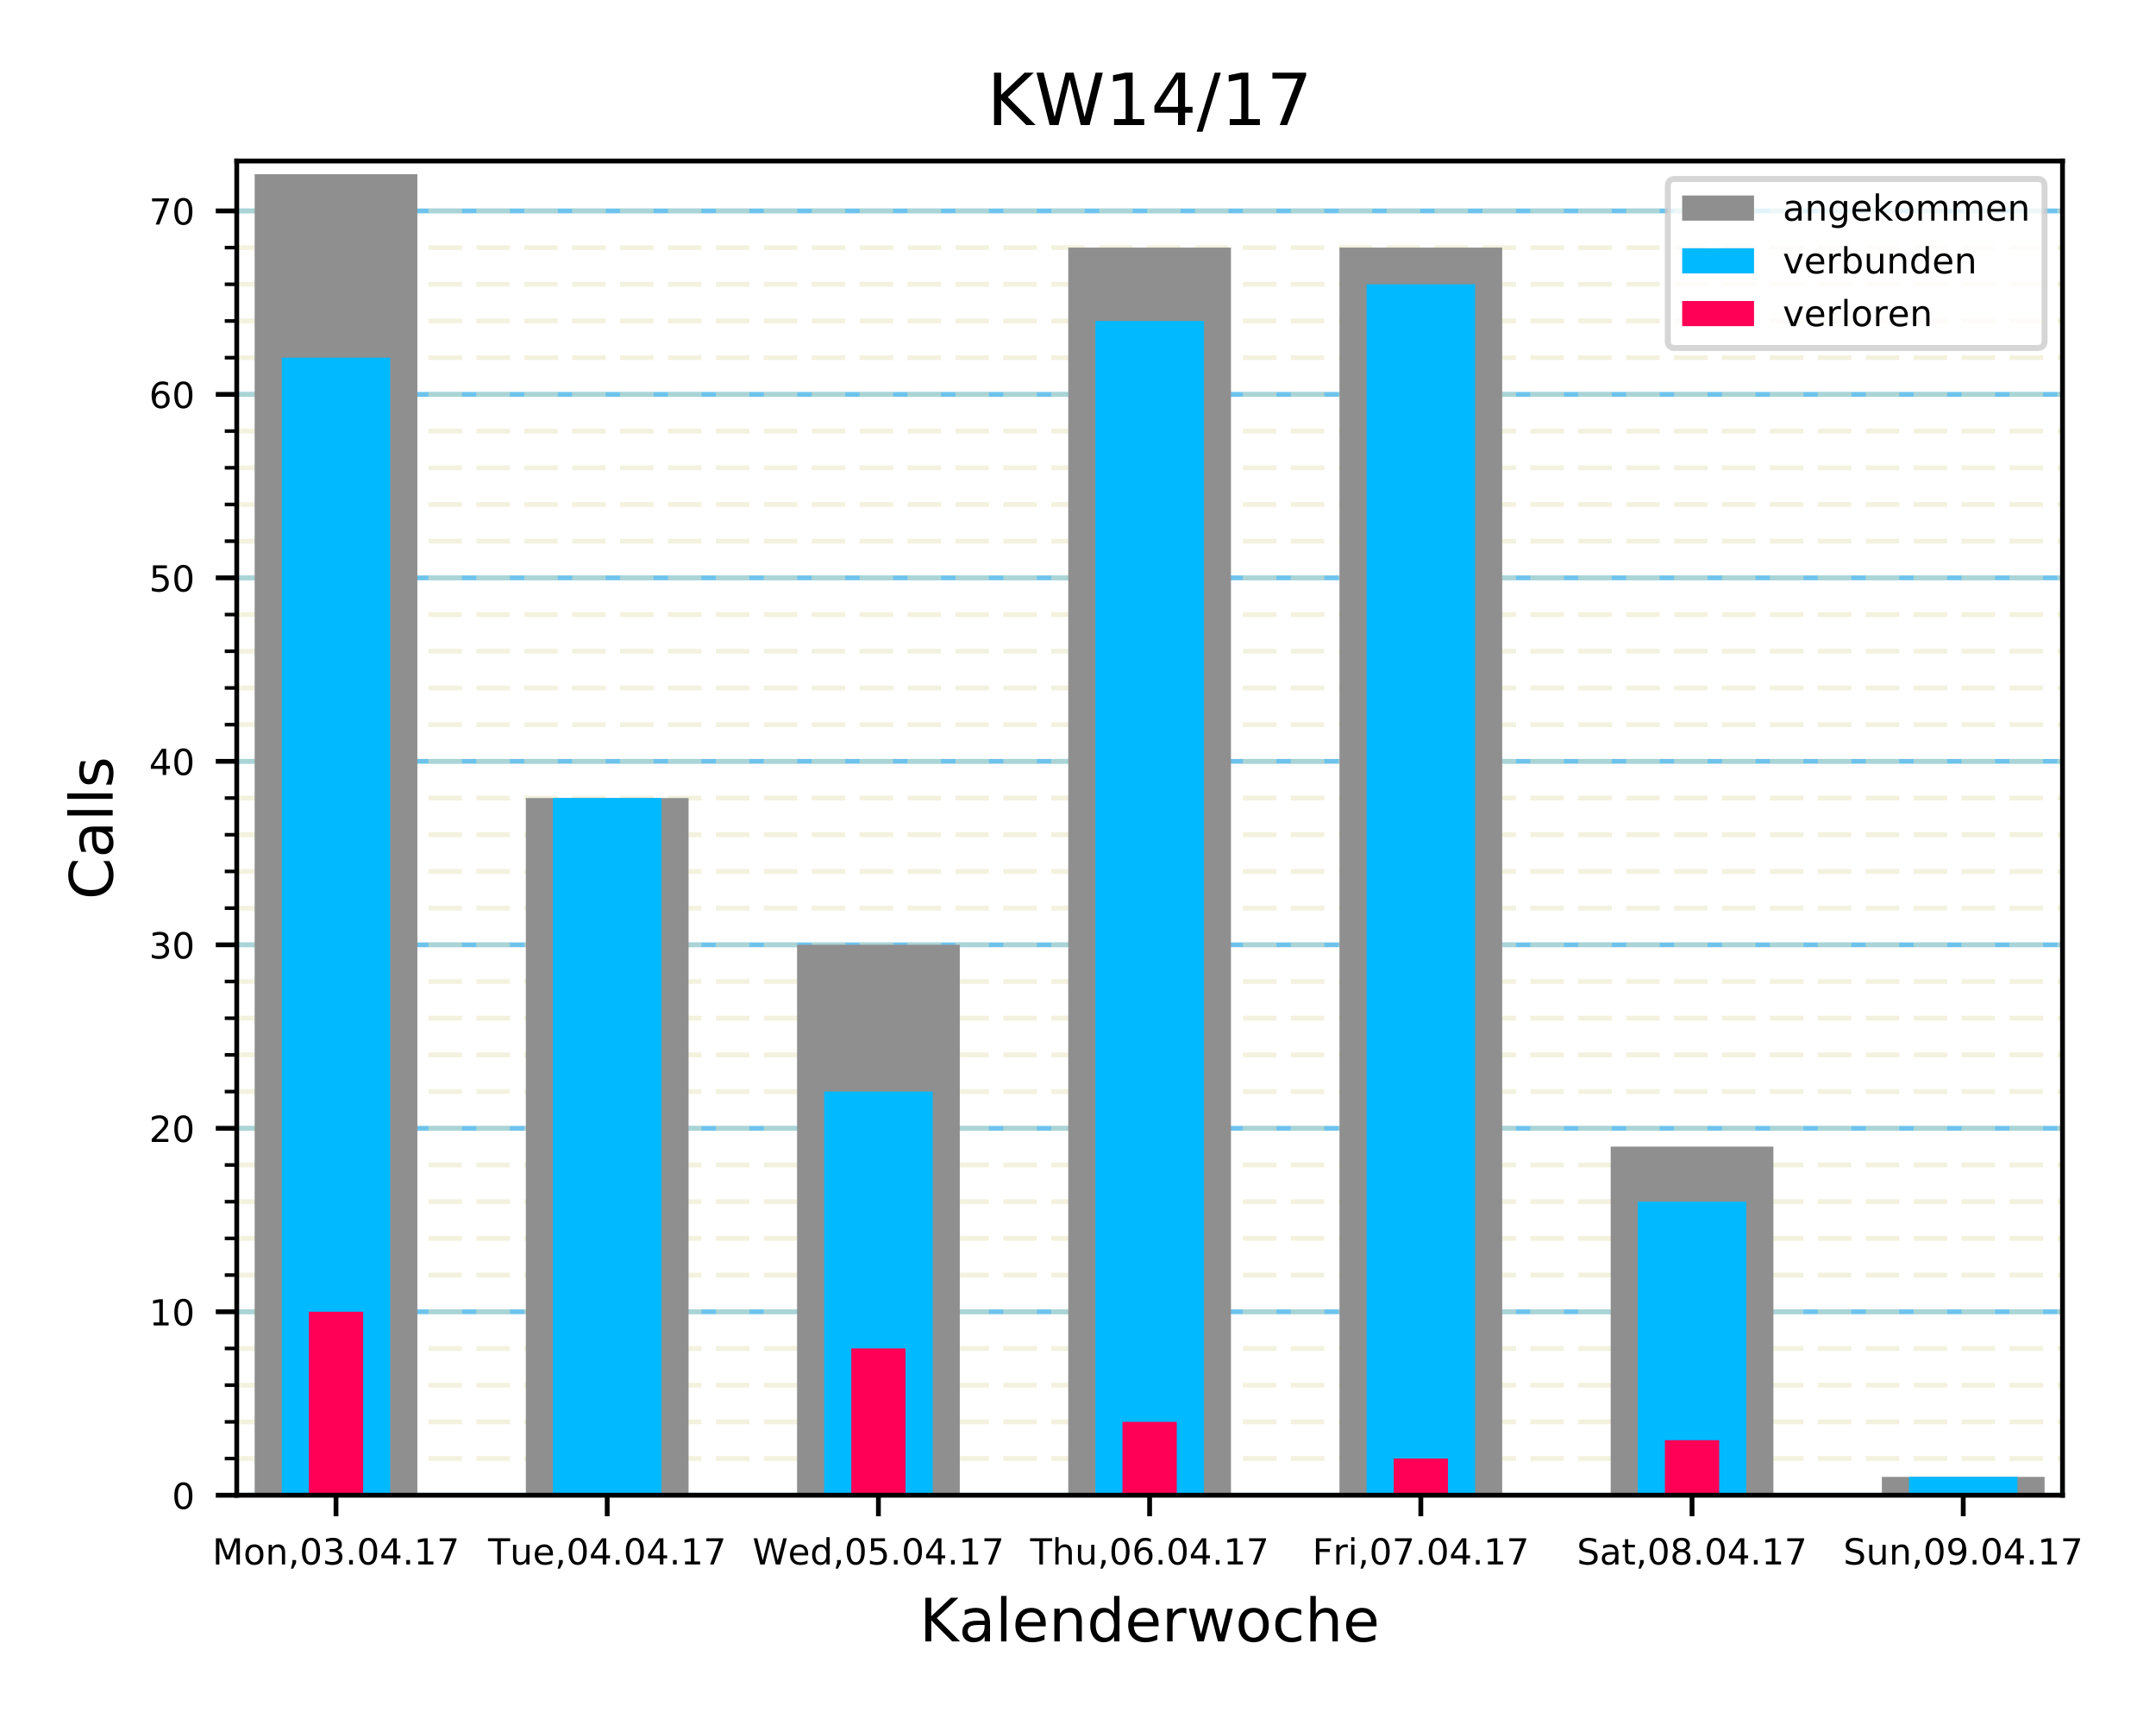 <?xml version="1.0" encoding="utf-8" standalone="no"?>
<!DOCTYPE svg PUBLIC "-//W3C//DTD SVG 1.1//EN"
  "http://www.w3.org/Graphics/SVG/1.1/DTD/svg11.dtd">
<!-- Created with matplotlib (http://matplotlib.org/) -->
<svg height="288pt" version="1.1" viewBox="0 0 360 288" width="360pt" xmlns="http://www.w3.org/2000/svg" xmlns:xlink="http://www.w3.org/1999/xlink">
 <defs>
  <style type="text/css">
*{stroke-linecap:butt;stroke-linejoin:round;}
  </style>
 </defs>
 <g id="figure_1">
  <g id="patch_1">
   <path d="M 0 288 
L 360 288 
L 360 0 
L 0 0 
z
" style="fill:#ffffff;"/>
  </g>
  <g id="axes_1">
   <g id="patch_2">
    <path d="M 39.53 249.64 
L 344.388 249.64 
L 344.388 26.88 
L 39.53 26.88 
z
" style="fill:#ffffff;"/>
   </g>
   <g id="matplotlib.axis_1">
    <g id="xtick_1">
     <g id="line2d_1">
      <defs>
       <path d="M 0 0 
L 0 3.5 
" id="m7f41b235ea" style="stroke:#000000;stroke-width:0.8;"/>
      </defs>
      <g>
       <use style="stroke:#000000;stroke-width:0.8;" x="56.104" xlink:href="#m7f41b235ea" y="249.64"/>
      </g>
     </g>
     <g id="text_1">
      <!-- Mon,03.04.17 -->
      <defs>
       <path d="M 9.812 72.906 
L 24.516 72.906 
L 43.109 23.297 
L 61.812 72.906 
L 76.516 72.906 
L 76.516 0 
L 66.891 0 
L 66.891 64.016 
L 48.094 14.016 
L 38.188 14.016 
L 19.391 64.016 
L 19.391 0 
L 9.812 0 
z
" id="DejaVuSans-4d"/>
       <path d="M 30.609 48.391 
Q 23.391 48.391 19.188 42.75 
Q 14.984 37.109 14.984 27.297 
Q 14.984 17.484 19.156 11.844 
Q 23.344 6.203 30.609 6.203 
Q 37.797 6.203 41.984 11.859 
Q 46.188 17.531 46.188 27.297 
Q 46.188 37.016 41.984 42.703 
Q 37.797 48.391 30.609 48.391 
M 30.609 56 
Q 42.328 56 49.016 48.375 
Q 55.719 40.766 55.719 27.297 
Q 55.719 13.875 49.016 6.219 
Q 42.328 -1.422 30.609 -1.422 
Q 18.844 -1.422 12.172 6.219 
Q 5.516 13.875 5.516 27.297 
Q 5.516 40.766 12.172 48.375 
Q 18.844 56 30.609 56 
" id="DejaVuSans-6f"/>
       <path d="M 54.891 33.016 
L 54.891 0 
L 45.906 0 
L 45.906 32.719 
Q 45.906 40.484 42.875 44.328 
Q 39.844 48.188 33.797 48.188 
Q 26.516 48.188 22.312 43.547 
Q 18.109 38.922 18.109 30.906 
L 18.109 0 
L 9.078 0 
L 9.078 54.688 
L 18.109 54.688 
L 18.109 46.188 
Q 21.344 51.125 25.703 53.562 
Q 30.078 56 35.797 56 
Q 45.219 56 50.047 50.172 
Q 54.891 44.344 54.891 33.016 
" id="DejaVuSans-6e"/>
       <path d="M 11.719 12.406 
L 22.016 12.406 
L 22.016 4 
L 14.016 -11.625 
L 7.719 -11.625 
L 11.719 4 
z
" id="DejaVuSans-2c"/>
       <path d="M 31.781 66.406 
Q 24.172 66.406 20.328 58.906 
Q 16.5 51.422 16.5 36.375 
Q 16.5 21.391 20.328 13.891 
Q 24.172 6.391 31.781 6.391 
Q 39.453 6.391 43.281 13.891 
Q 47.125 21.391 47.125 36.375 
Q 47.125 51.422 43.281 58.906 
Q 39.453 66.406 31.781 66.406 
M 31.781 74.219 
Q 44.047 74.219 50.516 64.516 
Q 56.984 54.828 56.984 36.375 
Q 56.984 17.969 50.516 8.266 
Q 44.047 -1.422 31.781 -1.422 
Q 19.531 -1.422 13.062 8.266 
Q 6.594 17.969 6.594 36.375 
Q 6.594 54.828 13.062 64.516 
Q 19.531 74.219 31.781 74.219 
" id="DejaVuSans-30"/>
       <path d="M 40.578 39.312 
Q 47.656 37.797 51.625 33 
Q 55.609 28.219 55.609 21.188 
Q 55.609 10.406 48.188 4.484 
Q 40.766 -1.422 27.094 -1.422 
Q 22.516 -1.422 17.656 -0.516 
Q 12.797 0.391 7.625 2.203 
L 7.625 11.719 
Q 11.719 9.328 16.594 8.109 
Q 21.484 6.891 26.812 6.891 
Q 36.078 6.891 40.938 10.547 
Q 45.797 14.203 45.797 21.188 
Q 45.797 27.641 41.281 31.266 
Q 36.766 34.906 28.719 34.906 
L 20.219 34.906 
L 20.219 43.016 
L 29.109 43.016 
Q 36.375 43.016 40.234 45.922 
Q 44.094 48.828 44.094 54.297 
Q 44.094 59.906 40.109 62.906 
Q 36.141 65.922 28.719 65.922 
Q 24.656 65.922 20.016 65.031 
Q 15.375 64.156 9.812 62.312 
L 9.812 71.094 
Q 15.438 72.656 20.344 73.438 
Q 25.25 74.219 29.594 74.219 
Q 40.828 74.219 47.359 69.109 
Q 53.906 64.016 53.906 55.328 
Q 53.906 49.266 50.438 45.094 
Q 46.969 40.922 40.578 39.312 
" id="DejaVuSans-33"/>
       <path d="M 10.688 12.406 
L 21 12.406 
L 21 0 
L 10.688 0 
z
" id="DejaVuSans-2e"/>
       <path d="M 37.797 64.312 
L 12.891 25.391 
L 37.797 25.391 
z
M 35.203 72.906 
L 47.609 72.906 
L 47.609 25.391 
L 58.016 25.391 
L 58.016 17.188 
L 47.609 17.188 
L 47.609 0 
L 37.797 0 
L 37.797 17.188 
L 4.891 17.188 
L 4.891 26.703 
z
" id="DejaVuSans-34"/>
       <path d="M 12.406 8.297 
L 28.516 8.297 
L 28.516 63.922 
L 10.984 60.406 
L 10.984 69.391 
L 28.422 72.906 
L 38.281 72.906 
L 38.281 8.297 
L 54.391 8.297 
L 54.391 0 
L 12.406 0 
z
" id="DejaVuSans-31"/>
       <path d="M 8.203 72.906 
L 55.078 72.906 
L 55.078 68.703 
L 28.609 0 
L 18.312 0 
L 43.219 64.594 
L 8.203 64.594 
z
" id="DejaVuSans-37"/>
      </defs>
      <g transform="translate(35.466 261.199)scale(0.06 -0.06)">
       <use xlink:href="#DejaVuSans-4d"/>
       <use x="86.279" xlink:href="#DejaVuSans-6f"/>
       <use x="147.461" xlink:href="#DejaVuSans-6e"/>
       <use x="210.84" xlink:href="#DejaVuSans-2c"/>
       <use x="242.627" xlink:href="#DejaVuSans-30"/>
       <use x="306.25" xlink:href="#DejaVuSans-33"/>
       <use x="369.873" xlink:href="#DejaVuSans-2e"/>
       <use x="401.66" xlink:href="#DejaVuSans-30"/>
       <use x="465.283" xlink:href="#DejaVuSans-34"/>
       <use x="528.906" xlink:href="#DejaVuSans-2e"/>
       <use x="560.693" xlink:href="#DejaVuSans-31"/>
       <use x="624.316" xlink:href="#DejaVuSans-37"/>
      </g>
     </g>
    </g>
    <g id="xtick_2">
     <g id="line2d_2">
      <g>
       <use style="stroke:#000000;stroke-width:0.8;" x="101.389" xlink:href="#m7f41b235ea" y="249.64"/>
      </g>
     </g>
     <g id="text_2">
      <!-- Tue,04.04.17 -->
      <defs>
       <path d="M -0.297 72.906 
L 61.375 72.906 
L 61.375 64.594 
L 35.5 64.594 
L 35.5 0 
L 25.594 0 
L 25.594 64.594 
L -0.297 64.594 
z
" id="DejaVuSans-54"/>
       <path d="M 8.5 21.578 
L 8.5 54.688 
L 17.484 54.688 
L 17.484 21.922 
Q 17.484 14.156 20.5 10.266 
Q 23.531 6.391 29.594 6.391 
Q 36.859 6.391 41.078 11.031 
Q 45.312 15.672 45.312 23.688 
L 45.312 54.688 
L 54.297 54.688 
L 54.297 0 
L 45.312 0 
L 45.312 8.406 
Q 42.047 3.422 37.719 1 
Q 33.406 -1.422 27.688 -1.422 
Q 18.266 -1.422 13.375 4.438 
Q 8.5 10.297 8.5 21.578 
M 31.109 56 
z
" id="DejaVuSans-75"/>
       <path d="M 56.203 29.594 
L 56.203 25.203 
L 14.891 25.203 
Q 15.484 15.922 20.484 11.062 
Q 25.484 6.203 34.422 6.203 
Q 39.594 6.203 44.453 7.469 
Q 49.312 8.734 54.109 11.281 
L 54.109 2.781 
Q 49.266 0.734 44.188 -0.344 
Q 39.109 -1.422 33.891 -1.422 
Q 20.797 -1.422 13.156 6.188 
Q 5.516 13.812 5.516 26.812 
Q 5.516 40.234 12.766 48.109 
Q 20.016 56 32.328 56 
Q 43.359 56 49.781 48.891 
Q 56.203 41.797 56.203 29.594 
M 47.219 32.234 
Q 47.125 39.594 43.094 43.984 
Q 39.062 48.391 32.422 48.391 
Q 24.906 48.391 20.391 44.141 
Q 15.875 39.891 15.188 32.172 
z
" id="DejaVuSans-65"/>
      </defs>
      <g transform="translate(81.504 261.199)scale(0.06 -0.06)">
       <use xlink:href="#DejaVuSans-54"/>
       <use x="60.85" xlink:href="#DejaVuSans-75"/>
       <use x="124.229" xlink:href="#DejaVuSans-65"/>
       <use x="185.752" xlink:href="#DejaVuSans-2c"/>
       <use x="217.539" xlink:href="#DejaVuSans-30"/>
       <use x="281.162" xlink:href="#DejaVuSans-34"/>
       <use x="344.785" xlink:href="#DejaVuSans-2e"/>
       <use x="376.572" xlink:href="#DejaVuSans-30"/>
       <use x="440.195" xlink:href="#DejaVuSans-34"/>
       <use x="503.818" xlink:href="#DejaVuSans-2e"/>
       <use x="535.605" xlink:href="#DejaVuSans-31"/>
       <use x="599.229" xlink:href="#DejaVuSans-37"/>
      </g>
     </g>
    </g>
    <g id="xtick_3">
     <g id="line2d_3">
      <g>
       <use style="stroke:#000000;stroke-width:0.8;" x="146.674" xlink:href="#m7f41b235ea" y="249.64"/>
      </g>
     </g>
     <g id="text_3">
      <!-- Wed,05.04.17 -->
      <defs>
       <path d="M 3.328 72.906 
L 13.281 72.906 
L 28.609 11.281 
L 43.891 72.906 
L 54.984 72.906 
L 70.312 11.281 
L 85.594 72.906 
L 95.609 72.906 
L 77.297 0 
L 64.891 0 
L 49.516 63.281 
L 33.984 0 
L 21.578 0 
z
" id="DejaVuSans-57"/>
       <path d="M 45.406 46.391 
L 45.406 75.984 
L 54.391 75.984 
L 54.391 0 
L 45.406 0 
L 45.406 8.203 
Q 42.578 3.328 38.25 0.953 
Q 33.938 -1.422 27.875 -1.422 
Q 17.969 -1.422 11.734 6.484 
Q 5.516 14.406 5.516 27.297 
Q 5.516 40.188 11.734 48.094 
Q 17.969 56 27.875 56 
Q 33.938 56 38.25 53.625 
Q 42.578 51.266 45.406 46.391 
M 14.797 27.297 
Q 14.797 17.391 18.875 11.75 
Q 22.953 6.109 30.078 6.109 
Q 37.203 6.109 41.297 11.75 
Q 45.406 17.391 45.406 27.297 
Q 45.406 37.203 41.297 42.844 
Q 37.203 48.484 30.078 48.484 
Q 22.953 48.484 18.875 42.844 
Q 14.797 37.203 14.797 27.297 
" id="DejaVuSans-64"/>
       <path d="M 10.797 72.906 
L 49.516 72.906 
L 49.516 64.594 
L 19.828 64.594 
L 19.828 46.734 
Q 21.969 47.469 24.109 47.828 
Q 26.266 48.188 28.422 48.188 
Q 40.625 48.188 47.75 41.5 
Q 54.891 34.812 54.891 23.391 
Q 54.891 11.625 47.562 5.094 
Q 40.234 -1.422 26.906 -1.422 
Q 22.312 -1.422 17.547 -0.641 
Q 12.797 0.141 7.719 1.703 
L 7.719 11.625 
Q 12.109 9.234 16.797 8.062 
Q 21.484 6.891 26.703 6.891 
Q 35.156 6.891 40.078 11.328 
Q 45.016 15.766 45.016 23.391 
Q 45.016 31 40.078 35.438 
Q 35.156 39.891 26.703 39.891 
Q 22.75 39.891 18.812 39.016 
Q 14.891 38.141 10.797 36.281 
z
" id="DejaVuSans-35"/>
      </defs>
      <g transform="translate(125.647 261.199)scale(0.06 -0.06)">
       <use xlink:href="#DejaVuSans-57"/>
       <use x="98.799" xlink:href="#DejaVuSans-65"/>
       <use x="160.322" xlink:href="#DejaVuSans-64"/>
       <use x="223.799" xlink:href="#DejaVuSans-2c"/>
       <use x="255.586" xlink:href="#DejaVuSans-30"/>
       <use x="319.209" xlink:href="#DejaVuSans-35"/>
       <use x="382.832" xlink:href="#DejaVuSans-2e"/>
       <use x="414.619" xlink:href="#DejaVuSans-30"/>
       <use x="478.242" xlink:href="#DejaVuSans-34"/>
       <use x="541.865" xlink:href="#DejaVuSans-2e"/>
       <use x="573.652" xlink:href="#DejaVuSans-31"/>
       <use x="637.275" xlink:href="#DejaVuSans-37"/>
      </g>
     </g>
    </g>
    <g id="xtick_4">
     <g id="line2d_4">
      <g>
       <use style="stroke:#000000;stroke-width:0.8;" x="191.959" xlink:href="#m7f41b235ea" y="249.64"/>
      </g>
     </g>
     <g id="text_4">
      <!-- Thu,06.04.17 -->
      <defs>
       <path d="M 54.891 33.016 
L 54.891 0 
L 45.906 0 
L 45.906 32.719 
Q 45.906 40.484 42.875 44.328 
Q 39.844 48.188 33.797 48.188 
Q 26.516 48.188 22.312 43.547 
Q 18.109 38.922 18.109 30.906 
L 18.109 0 
L 9.078 0 
L 9.078 75.984 
L 18.109 75.984 
L 18.109 46.188 
Q 21.344 51.125 25.703 53.562 
Q 30.078 56 35.797 56 
Q 45.219 56 50.047 50.172 
Q 54.891 44.344 54.891 33.016 
" id="DejaVuSans-68"/>
       <path d="M 33.016 40.375 
Q 26.375 40.375 22.484 35.828 
Q 18.609 31.297 18.609 23.391 
Q 18.609 15.531 22.484 10.953 
Q 26.375 6.391 33.016 6.391 
Q 39.656 6.391 43.531 10.953 
Q 47.406 15.531 47.406 23.391 
Q 47.406 31.297 43.531 35.828 
Q 39.656 40.375 33.016 40.375 
M 52.594 71.297 
L 52.594 62.312 
Q 48.875 64.062 45.094 64.984 
Q 41.312 65.922 37.594 65.922 
Q 27.828 65.922 22.672 59.328 
Q 17.531 52.734 16.797 39.406 
Q 19.672 43.656 24.016 45.922 
Q 28.375 48.188 33.594 48.188 
Q 44.578 48.188 50.953 41.516 
Q 57.328 34.859 57.328 23.391 
Q 57.328 12.156 50.688 5.359 
Q 44.047 -1.422 33.016 -1.422 
Q 20.359 -1.422 13.672 8.266 
Q 6.984 17.969 6.984 36.375 
Q 6.984 53.656 15.188 63.938 
Q 23.391 74.219 37.203 74.219 
Q 40.922 74.219 44.703 73.484 
Q 48.484 72.75 52.594 71.297 
" id="DejaVuSans-36"/>
      </defs>
      <g transform="translate(172.012 261.199)scale(0.06 -0.06)">
       <use xlink:href="#DejaVuSans-54"/>
       <use x="61.084" xlink:href="#DejaVuSans-68"/>
       <use x="124.463" xlink:href="#DejaVuSans-75"/>
       <use x="187.842" xlink:href="#DejaVuSans-2c"/>
       <use x="219.629" xlink:href="#DejaVuSans-30"/>
       <use x="283.252" xlink:href="#DejaVuSans-36"/>
       <use x="346.875" xlink:href="#DejaVuSans-2e"/>
       <use x="378.662" xlink:href="#DejaVuSans-30"/>
       <use x="442.285" xlink:href="#DejaVuSans-34"/>
       <use x="505.908" xlink:href="#DejaVuSans-2e"/>
       <use x="537.695" xlink:href="#DejaVuSans-31"/>
       <use x="601.318" xlink:href="#DejaVuSans-37"/>
      </g>
     </g>
    </g>
    <g id="xtick_5">
     <g id="line2d_5">
      <g>
       <use style="stroke:#000000;stroke-width:0.8;" x="237.244" xlink:href="#m7f41b235ea" y="249.64"/>
      </g>
     </g>
     <g id="text_5">
      <!-- Fri,07.04.17 -->
      <defs>
       <path d="M 9.812 72.906 
L 51.703 72.906 
L 51.703 64.594 
L 19.672 64.594 
L 19.672 43.109 
L 48.578 43.109 
L 48.578 34.812 
L 19.672 34.812 
L 19.672 0 
L 9.812 0 
z
" id="DejaVuSans-46"/>
       <path d="M 41.109 46.297 
Q 39.594 47.172 37.812 47.578 
Q 36.031 48 33.891 48 
Q 26.266 48 22.188 43.047 
Q 18.109 38.094 18.109 28.812 
L 18.109 0 
L 9.078 0 
L 9.078 54.688 
L 18.109 54.688 
L 18.109 46.188 
Q 20.953 51.172 25.484 53.578 
Q 30.031 56 36.531 56 
Q 37.453 56 38.578 55.875 
Q 39.703 55.766 41.062 55.516 
z
" id="DejaVuSans-72"/>
       <path d="M 9.422 54.688 
L 18.406 54.688 
L 18.406 0 
L 9.422 0 
z
M 9.422 75.984 
L 18.406 75.984 
L 18.406 64.594 
L 9.422 64.594 
z
" id="DejaVuSans-69"/>
      </defs>
      <g transform="translate(219.142 261.199)scale(0.06 -0.06)">
       <use xlink:href="#DejaVuSans-46"/>
       <use x="57.41" xlink:href="#DejaVuSans-72"/>
       <use x="98.523" xlink:href="#DejaVuSans-69"/>
       <use x="126.307" xlink:href="#DejaVuSans-2c"/>
       <use x="158.094" xlink:href="#DejaVuSans-30"/>
       <use x="221.717" xlink:href="#DejaVuSans-37"/>
       <use x="285.34" xlink:href="#DejaVuSans-2e"/>
       <use x="317.127" xlink:href="#DejaVuSans-30"/>
       <use x="380.75" xlink:href="#DejaVuSans-34"/>
       <use x="444.373" xlink:href="#DejaVuSans-2e"/>
       <use x="476.16" xlink:href="#DejaVuSans-31"/>
       <use x="539.783" xlink:href="#DejaVuSans-37"/>
      </g>
     </g>
    </g>
    <g id="xtick_6">
     <g id="line2d_6">
      <g>
       <use style="stroke:#000000;stroke-width:0.8;" x="282.529" xlink:href="#m7f41b235ea" y="249.64"/>
      </g>
     </g>
     <g id="text_6">
      <!-- Sat,08.04.17 -->
      <defs>
       <path d="M 53.516 70.516 
L 53.516 60.891 
Q 47.906 63.578 42.922 64.891 
Q 37.938 66.219 33.297 66.219 
Q 25.25 66.219 20.875 63.094 
Q 16.5 59.969 16.5 54.203 
Q 16.5 49.359 19.406 46.891 
Q 22.312 44.438 30.422 42.922 
L 36.375 41.703 
Q 47.406 39.594 52.656 34.297 
Q 57.906 29 57.906 20.125 
Q 57.906 9.516 50.797 4.047 
Q 43.703 -1.422 29.984 -1.422 
Q 24.812 -1.422 18.969 -0.25 
Q 13.141 0.922 6.891 3.219 
L 6.891 13.375 
Q 12.891 10.016 18.656 8.297 
Q 24.422 6.594 29.984 6.594 
Q 38.422 6.594 43.016 9.906 
Q 47.609 13.234 47.609 19.391 
Q 47.609 24.75 44.312 27.781 
Q 41.016 30.812 33.5 32.328 
L 27.484 33.5 
Q 16.453 35.688 11.516 40.375 
Q 6.594 45.062 6.594 53.422 
Q 6.594 63.094 13.406 68.656 
Q 20.219 74.219 32.172 74.219 
Q 37.312 74.219 42.625 73.281 
Q 47.953 72.359 53.516 70.516 
" id="DejaVuSans-53"/>
       <path d="M 34.281 27.484 
Q 23.391 27.484 19.188 25 
Q 14.984 22.516 14.984 16.5 
Q 14.984 11.719 18.141 8.906 
Q 21.297 6.109 26.703 6.109 
Q 34.188 6.109 38.703 11.406 
Q 43.219 16.703 43.219 25.484 
L 43.219 27.484 
z
M 52.203 31.203 
L 52.203 0 
L 43.219 0 
L 43.219 8.297 
Q 40.141 3.328 35.547 0.953 
Q 30.953 -1.422 24.312 -1.422 
Q 15.922 -1.422 10.953 3.297 
Q 6 8.016 6 15.922 
Q 6 25.141 12.172 29.828 
Q 18.359 34.516 30.609 34.516 
L 43.219 34.516 
L 43.219 35.406 
Q 43.219 41.609 39.141 45 
Q 35.062 48.391 27.688 48.391 
Q 23 48.391 18.547 47.266 
Q 14.109 46.141 10.016 43.891 
L 10.016 52.203 
Q 14.938 54.109 19.578 55.047 
Q 24.219 56 28.609 56 
Q 40.484 56 46.344 49.844 
Q 52.203 43.703 52.203 31.203 
" id="DejaVuSans-61"/>
       <path d="M 18.312 70.219 
L 18.312 54.688 
L 36.812 54.688 
L 36.812 47.703 
L 18.312 47.703 
L 18.312 18.016 
Q 18.312 11.328 20.141 9.422 
Q 21.969 7.516 27.594 7.516 
L 36.812 7.516 
L 36.812 0 
L 27.594 0 
Q 17.188 0 13.234 3.875 
Q 9.281 7.766 9.281 18.016 
L 9.281 47.703 
L 2.688 47.703 
L 2.688 54.688 
L 9.281 54.688 
L 9.281 70.219 
z
" id="DejaVuSans-74"/>
       <path d="M 31.781 34.625 
Q 24.75 34.625 20.719 30.859 
Q 16.703 27.094 16.703 20.516 
Q 16.703 13.922 20.719 10.156 
Q 24.75 6.391 31.781 6.391 
Q 38.812 6.391 42.859 10.172 
Q 46.922 13.969 46.922 20.516 
Q 46.922 27.094 42.891 30.859 
Q 38.875 34.625 31.781 34.625 
M 21.922 38.812 
Q 15.578 40.375 12.031 44.719 
Q 8.5 49.078 8.5 55.328 
Q 8.5 64.062 14.719 69.141 
Q 20.953 74.219 31.781 74.219 
Q 42.672 74.219 48.875 69.141 
Q 55.078 64.062 55.078 55.328 
Q 55.078 49.078 51.531 44.719 
Q 48 40.375 41.703 38.812 
Q 48.828 37.156 52.797 32.312 
Q 56.781 27.484 56.781 20.516 
Q 56.781 9.906 50.312 4.234 
Q 43.844 -1.422 31.781 -1.422 
Q 19.734 -1.422 13.25 4.234 
Q 6.781 9.906 6.781 20.516 
Q 6.781 27.484 10.781 32.312 
Q 14.797 37.156 21.922 38.812 
M 18.312 54.391 
Q 18.312 48.734 21.844 45.562 
Q 25.391 42.391 31.781 42.391 
Q 38.141 42.391 41.719 45.562 
Q 45.312 48.734 45.312 54.391 
Q 45.312 60.062 41.719 63.234 
Q 38.141 66.406 31.781 66.406 
Q 25.391 66.406 21.844 63.234 
Q 18.312 60.062 18.312 54.391 
" id="DejaVuSans-38"/>
      </defs>
      <g transform="translate(263.297 261.199)scale(0.06 -0.06)">
       <use xlink:href="#DejaVuSans-53"/>
       <use x="63.477" xlink:href="#DejaVuSans-61"/>
       <use x="124.756" xlink:href="#DejaVuSans-74"/>
       <use x="163.965" xlink:href="#DejaVuSans-2c"/>
       <use x="195.752" xlink:href="#DejaVuSans-30"/>
       <use x="259.375" xlink:href="#DejaVuSans-38"/>
       <use x="322.998" xlink:href="#DejaVuSans-2e"/>
       <use x="354.785" xlink:href="#DejaVuSans-30"/>
       <use x="418.408" xlink:href="#DejaVuSans-34"/>
       <use x="482.031" xlink:href="#DejaVuSans-2e"/>
       <use x="513.818" xlink:href="#DejaVuSans-31"/>
       <use x="577.441" xlink:href="#DejaVuSans-37"/>
      </g>
     </g>
    </g>
    <g id="xtick_7">
     <g id="line2d_7">
      <g>
       <use style="stroke:#000000;stroke-width:0.8;" x="327.814" xlink:href="#m7f41b235ea" y="249.64"/>
      </g>
     </g>
     <g id="text_7">
      <!-- Sun,09.04.17 -->
      <defs>
       <path d="M 10.984 1.516 
L 10.984 10.5 
Q 14.703 8.734 18.5 7.812 
Q 22.312 6.891 25.984 6.891 
Q 35.75 6.891 40.891 13.453 
Q 46.047 20.016 46.781 33.406 
Q 43.953 29.203 39.594 26.953 
Q 35.25 24.703 29.984 24.703 
Q 19.047 24.703 12.672 31.312 
Q 6.297 37.938 6.297 49.422 
Q 6.297 60.641 12.938 67.422 
Q 19.578 74.219 30.609 74.219 
Q 43.266 74.219 49.922 64.516 
Q 56.594 54.828 56.594 36.375 
Q 56.594 19.141 48.406 8.859 
Q 40.234 -1.422 26.422 -1.422 
Q 22.703 -1.422 18.891 -0.688 
Q 15.094 0.047 10.984 1.516 
M 30.609 32.422 
Q 37.25 32.422 41.125 36.953 
Q 45.016 41.5 45.016 49.422 
Q 45.016 57.281 41.125 61.844 
Q 37.25 66.406 30.609 66.406 
Q 23.969 66.406 20.094 61.844 
Q 16.219 57.281 16.219 49.422 
Q 16.219 41.5 20.094 36.953 
Q 23.969 32.422 30.609 32.422 
" id="DejaVuSans-39"/>
      </defs>
      <g transform="translate(307.794 261.199)scale(0.06 -0.06)">
       <use xlink:href="#DejaVuSans-53"/>
       <use x="63.477" xlink:href="#DejaVuSans-75"/>
       <use x="126.855" xlink:href="#DejaVuSans-6e"/>
       <use x="190.234" xlink:href="#DejaVuSans-2c"/>
       <use x="222.021" xlink:href="#DejaVuSans-30"/>
       <use x="285.645" xlink:href="#DejaVuSans-39"/>
       <use x="349.268" xlink:href="#DejaVuSans-2e"/>
       <use x="381.055" xlink:href="#DejaVuSans-30"/>
       <use x="444.678" xlink:href="#DejaVuSans-34"/>
       <use x="508.301" xlink:href="#DejaVuSans-2e"/>
       <use x="540.088" xlink:href="#DejaVuSans-31"/>
       <use x="603.711" xlink:href="#DejaVuSans-37"/>
      </g>
     </g>
    </g>
    <g id="text_8">
     <!-- Kalenderwoche -->
     <defs>
      <path d="M 9.812 72.906 
L 19.672 72.906 
L 19.672 42.094 
L 52.391 72.906 
L 65.094 72.906 
L 28.906 38.922 
L 67.672 0 
L 54.688 0 
L 19.672 35.109 
L 19.672 0 
L 9.812 0 
z
" id="DejaVuSans-4b"/>
      <path d="M 9.422 75.984 
L 18.406 75.984 
L 18.406 0 
L 9.422 0 
z
" id="DejaVuSans-6c"/>
      <path d="M 4.203 54.688 
L 13.188 54.688 
L 24.422 12.016 
L 35.594 54.688 
L 46.188 54.688 
L 57.422 12.016 
L 68.609 54.688 
L 77.594 54.688 
L 63.281 0 
L 52.688 0 
L 40.922 44.828 
L 29.109 0 
L 18.5 0 
z
" id="DejaVuSans-77"/>
      <path d="M 48.781 52.594 
L 48.781 44.188 
Q 44.969 46.297 41.141 47.344 
Q 37.312 48.391 33.406 48.391 
Q 24.656 48.391 19.812 42.844 
Q 14.984 37.312 14.984 27.297 
Q 14.984 17.281 19.812 11.734 
Q 24.656 6.203 33.406 6.203 
Q 37.312 6.203 41.141 7.25 
Q 44.969 8.297 48.781 10.406 
L 48.781 2.094 
Q 45.016 0.344 40.984 -0.531 
Q 36.969 -1.422 32.422 -1.422 
Q 20.062 -1.422 12.781 6.344 
Q 5.516 14.109 5.516 27.297 
Q 5.516 40.672 12.859 48.328 
Q 20.219 56 33.016 56 
Q 37.156 56 41.109 55.141 
Q 45.062 54.297 48.781 52.594 
" id="DejaVuSans-63"/>
     </defs>
     <g transform="translate(153.533 274.045)scale(0.1 -0.1)">
      <use xlink:href="#DejaVuSans-4b"/>
      <use x="65.561" xlink:href="#DejaVuSans-61"/>
      <use x="126.84" xlink:href="#DejaVuSans-6c"/>
      <use x="154.623" xlink:href="#DejaVuSans-65"/>
      <use x="216.146" xlink:href="#DejaVuSans-6e"/>
      <use x="279.525" xlink:href="#DejaVuSans-64"/>
      <use x="343.002" xlink:href="#DejaVuSans-65"/>
      <use x="404.525" xlink:href="#DejaVuSans-72"/>
      <use x="445.639" xlink:href="#DejaVuSans-77"/>
      <use x="527.426" xlink:href="#DejaVuSans-6f"/>
      <use x="588.607" xlink:href="#DejaVuSans-63"/>
      <use x="643.588" xlink:href="#DejaVuSans-68"/>
      <use x="706.967" xlink:href="#DejaVuSans-65"/>
     </g>
    </g>
   </g>
   <g id="matplotlib.axis_2">
    <g id="ytick_1">
     <g id="line2d_8">
      <path clip-path="url(#pe9fd949cb1)" d="M 39.53 249.64 
L 344.388 249.64 
" style="fill:none;stroke:#6dc3ec;stroke-linecap:square;stroke-width:0.8;"/>
     </g>
     <g id="line2d_9">
      <defs>
       <path d="M 0 0 
L -3.5 0 
" id="me38ce33d3a" style="stroke:#000000;stroke-width:0.8;"/>
      </defs>
      <g>
       <use style="stroke:#000000;stroke-width:0.8;" x="39.53" xlink:href="#me38ce33d3a" y="249.64"/>
      </g>
     </g>
     <g id="text_9">
      <!-- 0 -->
      <g transform="translate(28.712 251.92)scale(0.06 -0.06)">
       <use xlink:href="#DejaVuSans-30"/>
      </g>
     </g>
    </g>
    <g id="ytick_2">
     <g id="line2d_10">
      <path clip-path="url(#pe9fd949cb1)" d="M 39.53 219.007 
L 344.388 219.007 
" style="fill:none;stroke:#6dc3ec;stroke-linecap:square;stroke-width:0.8;"/>
     </g>
     <g id="line2d_11">
      <g>
       <use style="stroke:#000000;stroke-width:0.8;" x="39.53" xlink:href="#me38ce33d3a" y="219.007"/>
      </g>
     </g>
     <g id="text_10">
      <!-- 10 -->
      <g transform="translate(24.895 221.287)scale(0.06 -0.06)">
       <use xlink:href="#DejaVuSans-31"/>
       <use x="63.623" xlink:href="#DejaVuSans-30"/>
      </g>
     </g>
    </g>
    <g id="ytick_3">
     <g id="line2d_12">
      <path clip-path="url(#pe9fd949cb1)" d="M 39.53 188.375 
L 344.388 188.375 
" style="fill:none;stroke:#6dc3ec;stroke-linecap:square;stroke-width:0.8;"/>
     </g>
     <g id="line2d_13">
      <g>
       <use style="stroke:#000000;stroke-width:0.8;" x="39.53" xlink:href="#me38ce33d3a" y="188.375"/>
      </g>
     </g>
     <g id="text_11">
      <!-- 20 -->
      <defs>
       <path d="M 19.188 8.297 
L 53.609 8.297 
L 53.609 0 
L 7.328 0 
L 7.328 8.297 
Q 12.938 14.109 22.625 23.891 
Q 32.328 33.688 34.812 36.531 
Q 39.547 41.844 41.422 45.531 
Q 43.312 49.219 43.312 52.781 
Q 43.312 58.594 39.234 62.25 
Q 35.156 65.922 28.609 65.922 
Q 23.969 65.922 18.812 64.312 
Q 13.672 62.703 7.812 59.422 
L 7.812 69.391 
Q 13.766 71.781 18.938 73 
Q 24.125 74.219 28.422 74.219 
Q 39.75 74.219 46.484 68.547 
Q 53.219 62.891 53.219 53.422 
Q 53.219 48.922 51.531 44.891 
Q 49.859 40.875 45.406 35.406 
Q 44.188 33.984 37.641 27.219 
Q 31.109 20.453 19.188 8.297 
" id="DejaVuSans-32"/>
      </defs>
      <g transform="translate(24.895 190.654)scale(0.06 -0.06)">
       <use xlink:href="#DejaVuSans-32"/>
       <use x="63.623" xlink:href="#DejaVuSans-30"/>
      </g>
     </g>
    </g>
    <g id="ytick_4">
     <g id="line2d_14">
      <path clip-path="url(#pe9fd949cb1)" d="M 39.53 157.742 
L 344.388 157.742 
" style="fill:none;stroke:#6dc3ec;stroke-linecap:square;stroke-width:0.8;"/>
     </g>
     <g id="line2d_15">
      <g>
       <use style="stroke:#000000;stroke-width:0.8;" x="39.53" xlink:href="#me38ce33d3a" y="157.742"/>
      </g>
     </g>
     <g id="text_12">
      <!-- 30 -->
      <g transform="translate(24.895 160.022)scale(0.06 -0.06)">
       <use xlink:href="#DejaVuSans-33"/>
       <use x="63.623" xlink:href="#DejaVuSans-30"/>
      </g>
     </g>
    </g>
    <g id="ytick_5">
     <g id="line2d_16">
      <path clip-path="url(#pe9fd949cb1)" d="M 39.53 127.11 
L 344.388 127.11 
" style="fill:none;stroke:#6dc3ec;stroke-linecap:square;stroke-width:0.8;"/>
     </g>
     <g id="line2d_17">
      <g>
       <use style="stroke:#000000;stroke-width:0.8;" x="39.53" xlink:href="#me38ce33d3a" y="127.11"/>
      </g>
     </g>
     <g id="text_13">
      <!-- 40 -->
      <g transform="translate(24.895 129.389)scale(0.06 -0.06)">
       <use xlink:href="#DejaVuSans-34"/>
       <use x="63.623" xlink:href="#DejaVuSans-30"/>
      </g>
     </g>
    </g>
    <g id="ytick_6">
     <g id="line2d_18">
      <path clip-path="url(#pe9fd949cb1)" d="M 39.53 96.477 
L 344.388 96.477 
" style="fill:none;stroke:#6dc3ec;stroke-linecap:square;stroke-width:0.8;"/>
     </g>
     <g id="line2d_19">
      <g>
       <use style="stroke:#000000;stroke-width:0.8;" x="39.53" xlink:href="#me38ce33d3a" y="96.477"/>
      </g>
     </g>
     <g id="text_14">
      <!-- 50 -->
      <g transform="translate(24.895 98.757)scale(0.06 -0.06)">
       <use xlink:href="#DejaVuSans-35"/>
       <use x="63.623" xlink:href="#DejaVuSans-30"/>
      </g>
     </g>
    </g>
    <g id="ytick_7">
     <g id="line2d_20">
      <path clip-path="url(#pe9fd949cb1)" d="M 39.53 65.845 
L 344.388 65.845 
" style="fill:none;stroke:#6dc3ec;stroke-linecap:square;stroke-width:0.8;"/>
     </g>
     <g id="line2d_21">
      <g>
       <use style="stroke:#000000;stroke-width:0.8;" x="39.53" xlink:href="#me38ce33d3a" y="65.845"/>
      </g>
     </g>
     <g id="text_15">
      <!-- 60 -->
      <g transform="translate(24.895 68.124)scale(0.06 -0.06)">
       <use xlink:href="#DejaVuSans-36"/>
       <use x="63.623" xlink:href="#DejaVuSans-30"/>
      </g>
     </g>
    </g>
    <g id="ytick_8">
     <g id="line2d_22">
      <path clip-path="url(#pe9fd949cb1)" d="M 39.53 35.212 
L 344.388 35.212 
" style="fill:none;stroke:#6dc3ec;stroke-linecap:square;stroke-width:0.8;"/>
     </g>
     <g id="line2d_23">
      <g>
       <use style="stroke:#000000;stroke-width:0.8;" x="39.53" xlink:href="#me38ce33d3a" y="35.212"/>
      </g>
     </g>
     <g id="text_16">
      <!-- 70 -->
      <g transform="translate(24.895 37.492)scale(0.06 -0.06)">
       <use xlink:href="#DejaVuSans-37"/>
       <use x="63.623" xlink:href="#DejaVuSans-30"/>
      </g>
     </g>
    </g>
    <g id="ytick_9">
     <g id="line2d_24">
      <path clip-path="url(#pe9fd949cb1)" d="M 39.53 249.64 
L 344.388 249.64 
" style="fill:none;opacity:0.5;stroke:#e8e6bf;stroke-dasharray:5.6,2.4;stroke-dashoffset:0;stroke-width:0.8;"/>
     </g>
     <g id="line2d_25">
      <defs>
       <path d="M 0 0 
L -2 0 
" id="m5268329394" style="stroke:#000000;stroke-width:0.6;"/>
      </defs>
      <g>
       <use style="stroke:#000000;stroke-width:0.6;" x="39.53" xlink:href="#m5268329394" y="249.64"/>
      </g>
     </g>
    </g>
    <g id="ytick_10">
     <g id="line2d_26">
      <path clip-path="url(#pe9fd949cb1)" d="M 39.53 243.513 
L 344.388 243.513 
" style="fill:none;opacity:0.5;stroke:#e8e6bf;stroke-dasharray:5.6,2.4;stroke-dashoffset:0;stroke-width:0.8;"/>
     </g>
     <g id="line2d_27">
      <g>
       <use style="stroke:#000000;stroke-width:0.6;" x="39.53" xlink:href="#m5268329394" y="243.513"/>
      </g>
     </g>
    </g>
    <g id="ytick_11">
     <g id="line2d_28">
      <path clip-path="url(#pe9fd949cb1)" d="M 39.53 237.387 
L 344.388 237.387 
" style="fill:none;opacity:0.5;stroke:#e8e6bf;stroke-dasharray:5.6,2.4;stroke-dashoffset:0;stroke-width:0.8;"/>
     </g>
     <g id="line2d_29">
      <g>
       <use style="stroke:#000000;stroke-width:0.6;" x="39.53" xlink:href="#m5268329394" y="237.387"/>
      </g>
     </g>
    </g>
    <g id="ytick_12">
     <g id="line2d_30">
      <path clip-path="url(#pe9fd949cb1)" d="M 39.53 231.26 
L 344.388 231.26 
" style="fill:none;opacity:0.5;stroke:#e8e6bf;stroke-dasharray:5.6,2.4;stroke-dashoffset:0;stroke-width:0.8;"/>
     </g>
     <g id="line2d_31">
      <g>
       <use style="stroke:#000000;stroke-width:0.6;" x="39.53" xlink:href="#m5268329394" y="231.26"/>
      </g>
     </g>
    </g>
    <g id="ytick_13">
     <g id="line2d_32">
      <path clip-path="url(#pe9fd949cb1)" d="M 39.53 225.134 
L 344.388 225.134 
" style="fill:none;opacity:0.5;stroke:#e8e6bf;stroke-dasharray:5.6,2.4;stroke-dashoffset:0;stroke-width:0.8;"/>
     </g>
     <g id="line2d_33">
      <g>
       <use style="stroke:#000000;stroke-width:0.6;" x="39.53" xlink:href="#m5268329394" y="225.134"/>
      </g>
     </g>
    </g>
    <g id="ytick_14">
     <g id="line2d_34">
      <path clip-path="url(#pe9fd949cb1)" d="M 39.53 219.007 
L 344.388 219.007 
" style="fill:none;opacity:0.5;stroke:#e8e6bf;stroke-dasharray:5.6,2.4;stroke-dashoffset:0;stroke-width:0.8;"/>
     </g>
     <g id="line2d_35">
      <g>
       <use style="stroke:#000000;stroke-width:0.6;" x="39.53" xlink:href="#m5268329394" y="219.007"/>
      </g>
     </g>
    </g>
    <g id="ytick_15">
     <g id="line2d_36">
      <path clip-path="url(#pe9fd949cb1)" d="M 39.53 212.881 
L 344.388 212.881 
" style="fill:none;opacity:0.5;stroke:#e8e6bf;stroke-dasharray:5.6,2.4;stroke-dashoffset:0;stroke-width:0.8;"/>
     </g>
     <g id="line2d_37">
      <g>
       <use style="stroke:#000000;stroke-width:0.6;" x="39.53" xlink:href="#m5268329394" y="212.881"/>
      </g>
     </g>
    </g>
    <g id="ytick_16">
     <g id="line2d_38">
      <path clip-path="url(#pe9fd949cb1)" d="M 39.53 206.754 
L 344.388 206.754 
" style="fill:none;opacity:0.5;stroke:#e8e6bf;stroke-dasharray:5.6,2.4;stroke-dashoffset:0;stroke-width:0.8;"/>
     </g>
     <g id="line2d_39">
      <g>
       <use style="stroke:#000000;stroke-width:0.6;" x="39.53" xlink:href="#m5268329394" y="206.754"/>
      </g>
     </g>
    </g>
    <g id="ytick_17">
     <g id="line2d_40">
      <path clip-path="url(#pe9fd949cb1)" d="M 39.53 200.628 
L 344.388 200.628 
" style="fill:none;opacity:0.5;stroke:#e8e6bf;stroke-dasharray:5.6,2.4;stroke-dashoffset:0;stroke-width:0.8;"/>
     </g>
     <g id="line2d_41">
      <g>
       <use style="stroke:#000000;stroke-width:0.6;" x="39.53" xlink:href="#m5268329394" y="200.628"/>
      </g>
     </g>
    </g>
    <g id="ytick_18">
     <g id="line2d_42">
      <path clip-path="url(#pe9fd949cb1)" d="M 39.53 194.501 
L 344.388 194.501 
" style="fill:none;opacity:0.5;stroke:#e8e6bf;stroke-dasharray:5.6,2.4;stroke-dashoffset:0;stroke-width:0.8;"/>
     </g>
     <g id="line2d_43">
      <g>
       <use style="stroke:#000000;stroke-width:0.6;" x="39.53" xlink:href="#m5268329394" y="194.501"/>
      </g>
     </g>
    </g>
    <g id="ytick_19">
     <g id="line2d_44">
      <path clip-path="url(#pe9fd949cb1)" d="M 39.53 188.375 
L 344.388 188.375 
" style="fill:none;opacity:0.5;stroke:#e8e6bf;stroke-dasharray:5.6,2.4;stroke-dashoffset:0;stroke-width:0.8;"/>
     </g>
     <g id="line2d_45">
      <g>
       <use style="stroke:#000000;stroke-width:0.6;" x="39.53" xlink:href="#m5268329394" y="188.375"/>
      </g>
     </g>
    </g>
    <g id="ytick_20">
     <g id="line2d_46">
      <path clip-path="url(#pe9fd949cb1)" d="M 39.53 182.248 
L 344.388 182.248 
" style="fill:none;opacity:0.5;stroke:#e8e6bf;stroke-dasharray:5.6,2.4;stroke-dashoffset:0;stroke-width:0.8;"/>
     </g>
     <g id="line2d_47">
      <g>
       <use style="stroke:#000000;stroke-width:0.6;" x="39.53" xlink:href="#m5268329394" y="182.248"/>
      </g>
     </g>
    </g>
    <g id="ytick_21">
     <g id="line2d_48">
      <path clip-path="url(#pe9fd949cb1)" d="M 39.53 176.122 
L 344.388 176.122 
" style="fill:none;opacity:0.5;stroke:#e8e6bf;stroke-dasharray:5.6,2.4;stroke-dashoffset:0;stroke-width:0.8;"/>
     </g>
     <g id="line2d_49">
      <g>
       <use style="stroke:#000000;stroke-width:0.6;" x="39.53" xlink:href="#m5268329394" y="176.122"/>
      </g>
     </g>
    </g>
    <g id="ytick_22">
     <g id="line2d_50">
      <path clip-path="url(#pe9fd949cb1)" d="M 39.53 169.995 
L 344.388 169.995 
" style="fill:none;opacity:0.5;stroke:#e8e6bf;stroke-dasharray:5.6,2.4;stroke-dashoffset:0;stroke-width:0.8;"/>
     </g>
     <g id="line2d_51">
      <g>
       <use style="stroke:#000000;stroke-width:0.6;" x="39.53" xlink:href="#m5268329394" y="169.995"/>
      </g>
     </g>
    </g>
    <g id="ytick_23">
     <g id="line2d_52">
      <path clip-path="url(#pe9fd949cb1)" d="M 39.53 163.869 
L 344.388 163.869 
" style="fill:none;opacity:0.5;stroke:#e8e6bf;stroke-dasharray:5.6,2.4;stroke-dashoffset:0;stroke-width:0.8;"/>
     </g>
     <g id="line2d_53">
      <g>
       <use style="stroke:#000000;stroke-width:0.6;" x="39.53" xlink:href="#m5268329394" y="163.869"/>
      </g>
     </g>
    </g>
    <g id="ytick_24">
     <g id="line2d_54">
      <path clip-path="url(#pe9fd949cb1)" d="M 39.53 157.742 
L 344.388 157.742 
" style="fill:none;opacity:0.5;stroke:#e8e6bf;stroke-dasharray:5.6,2.4;stroke-dashoffset:0;stroke-width:0.8;"/>
     </g>
     <g id="line2d_55">
      <g>
       <use style="stroke:#000000;stroke-width:0.6;" x="39.53" xlink:href="#m5268329394" y="157.742"/>
      </g>
     </g>
    </g>
    <g id="ytick_25">
     <g id="line2d_56">
      <path clip-path="url(#pe9fd949cb1)" d="M 39.53 151.616 
L 344.388 151.616 
" style="fill:none;opacity:0.5;stroke:#e8e6bf;stroke-dasharray:5.6,2.4;stroke-dashoffset:0;stroke-width:0.8;"/>
     </g>
     <g id="line2d_57">
      <g>
       <use style="stroke:#000000;stroke-width:0.6;" x="39.53" xlink:href="#m5268329394" y="151.616"/>
      </g>
     </g>
    </g>
    <g id="ytick_26">
     <g id="line2d_58">
      <path clip-path="url(#pe9fd949cb1)" d="M 39.53 145.489 
L 344.388 145.489 
" style="fill:none;opacity:0.5;stroke:#e8e6bf;stroke-dasharray:5.6,2.4;stroke-dashoffset:0;stroke-width:0.8;"/>
     </g>
     <g id="line2d_59">
      <g>
       <use style="stroke:#000000;stroke-width:0.6;" x="39.53" xlink:href="#m5268329394" y="145.489"/>
      </g>
     </g>
    </g>
    <g id="ytick_27">
     <g id="line2d_60">
      <path clip-path="url(#pe9fd949cb1)" d="M 39.53 139.363 
L 344.388 139.363 
" style="fill:none;opacity:0.5;stroke:#e8e6bf;stroke-dasharray:5.6,2.4;stroke-dashoffset:0;stroke-width:0.8;"/>
     </g>
     <g id="line2d_61">
      <g>
       <use style="stroke:#000000;stroke-width:0.6;" x="39.53" xlink:href="#m5268329394" y="139.363"/>
      </g>
     </g>
    </g>
    <g id="ytick_28">
     <g id="line2d_62">
      <path clip-path="url(#pe9fd949cb1)" d="M 39.53 133.236 
L 344.388 133.236 
" style="fill:none;opacity:0.5;stroke:#e8e6bf;stroke-dasharray:5.6,2.4;stroke-dashoffset:0;stroke-width:0.8;"/>
     </g>
     <g id="line2d_63">
      <g>
       <use style="stroke:#000000;stroke-width:0.6;" x="39.53" xlink:href="#m5268329394" y="133.236"/>
      </g>
     </g>
    </g>
    <g id="ytick_29">
     <g id="line2d_64">
      <path clip-path="url(#pe9fd949cb1)" d="M 39.53 127.11 
L 344.388 127.11 
" style="fill:none;opacity:0.5;stroke:#e8e6bf;stroke-dasharray:5.6,2.4;stroke-dashoffset:0;stroke-width:0.8;"/>
     </g>
     <g id="line2d_65">
      <g>
       <use style="stroke:#000000;stroke-width:0.6;" x="39.53" xlink:href="#m5268329394" y="127.11"/>
      </g>
     </g>
    </g>
    <g id="ytick_30">
     <g id="line2d_66">
      <path clip-path="url(#pe9fd949cb1)" d="M 39.53 120.983 
L 344.388 120.983 
" style="fill:none;opacity:0.5;stroke:#e8e6bf;stroke-dasharray:5.6,2.4;stroke-dashoffset:0;stroke-width:0.8;"/>
     </g>
     <g id="line2d_67">
      <g>
       <use style="stroke:#000000;stroke-width:0.6;" x="39.53" xlink:href="#m5268329394" y="120.983"/>
      </g>
     </g>
    </g>
    <g id="ytick_31">
     <g id="line2d_68">
      <path clip-path="url(#pe9fd949cb1)" d="M 39.53 114.857 
L 344.388 114.857 
" style="fill:none;opacity:0.5;stroke:#e8e6bf;stroke-dasharray:5.6,2.4;stroke-dashoffset:0;stroke-width:0.8;"/>
     </g>
     <g id="line2d_69">
      <g>
       <use style="stroke:#000000;stroke-width:0.6;" x="39.53" xlink:href="#m5268329394" y="114.857"/>
      </g>
     </g>
    </g>
    <g id="ytick_32">
     <g id="line2d_70">
      <path clip-path="url(#pe9fd949cb1)" d="M 39.53 108.73 
L 344.388 108.73 
" style="fill:none;opacity:0.5;stroke:#e8e6bf;stroke-dasharray:5.6,2.4;stroke-dashoffset:0;stroke-width:0.8;"/>
     </g>
     <g id="line2d_71">
      <g>
       <use style="stroke:#000000;stroke-width:0.6;" x="39.53" xlink:href="#m5268329394" y="108.73"/>
      </g>
     </g>
    </g>
    <g id="ytick_33">
     <g id="line2d_72">
      <path clip-path="url(#pe9fd949cb1)" d="M 39.53 102.604 
L 344.388 102.604 
" style="fill:none;opacity:0.5;stroke:#e8e6bf;stroke-dasharray:5.6,2.4;stroke-dashoffset:0;stroke-width:0.8;"/>
     </g>
     <g id="line2d_73">
      <g>
       <use style="stroke:#000000;stroke-width:0.6;" x="39.53" xlink:href="#m5268329394" y="102.604"/>
      </g>
     </g>
    </g>
    <g id="ytick_34">
     <g id="line2d_74">
      <path clip-path="url(#pe9fd949cb1)" d="M 39.53 96.477 
L 344.388 96.477 
" style="fill:none;opacity:0.5;stroke:#e8e6bf;stroke-dasharray:5.6,2.4;stroke-dashoffset:0;stroke-width:0.8;"/>
     </g>
     <g id="line2d_75">
      <g>
       <use style="stroke:#000000;stroke-width:0.6;" x="39.53" xlink:href="#m5268329394" y="96.477"/>
      </g>
     </g>
    </g>
    <g id="ytick_35">
     <g id="line2d_76">
      <path clip-path="url(#pe9fd949cb1)" d="M 39.53 90.351 
L 344.388 90.351 
" style="fill:none;opacity:0.5;stroke:#e8e6bf;stroke-dasharray:5.6,2.4;stroke-dashoffset:0;stroke-width:0.8;"/>
     </g>
     <g id="line2d_77">
      <g>
       <use style="stroke:#000000;stroke-width:0.6;" x="39.53" xlink:href="#m5268329394" y="90.351"/>
      </g>
     </g>
    </g>
    <g id="ytick_36">
     <g id="line2d_78">
      <path clip-path="url(#pe9fd949cb1)" d="M 39.53 84.224 
L 344.388 84.224 
" style="fill:none;opacity:0.5;stroke:#e8e6bf;stroke-dasharray:5.6,2.4;stroke-dashoffset:0;stroke-width:0.8;"/>
     </g>
     <g id="line2d_79">
      <g>
       <use style="stroke:#000000;stroke-width:0.6;" x="39.53" xlink:href="#m5268329394" y="84.224"/>
      </g>
     </g>
    </g>
    <g id="ytick_37">
     <g id="line2d_80">
      <path clip-path="url(#pe9fd949cb1)" d="M 39.53 78.098 
L 344.388 78.098 
" style="fill:none;opacity:0.5;stroke:#e8e6bf;stroke-dasharray:5.6,2.4;stroke-dashoffset:0;stroke-width:0.8;"/>
     </g>
     <g id="line2d_81">
      <g>
       <use style="stroke:#000000;stroke-width:0.6;" x="39.53" xlink:href="#m5268329394" y="78.098"/>
      </g>
     </g>
    </g>
    <g id="ytick_38">
     <g id="line2d_82">
      <path clip-path="url(#pe9fd949cb1)" d="M 39.53 71.971 
L 344.388 71.971 
" style="fill:none;opacity:0.5;stroke:#e8e6bf;stroke-dasharray:5.6,2.4;stroke-dashoffset:0;stroke-width:0.8;"/>
     </g>
     <g id="line2d_83">
      <g>
       <use style="stroke:#000000;stroke-width:0.6;" x="39.53" xlink:href="#m5268329394" y="71.971"/>
      </g>
     </g>
    </g>
    <g id="ytick_39">
     <g id="line2d_84">
      <path clip-path="url(#pe9fd949cb1)" d="M 39.53 65.845 
L 344.388 65.845 
" style="fill:none;opacity:0.5;stroke:#e8e6bf;stroke-dasharray:5.6,2.4;stroke-dashoffset:0;stroke-width:0.8;"/>
     </g>
     <g id="line2d_85">
      <g>
       <use style="stroke:#000000;stroke-width:0.6;" x="39.53" xlink:href="#m5268329394" y="65.845"/>
      </g>
     </g>
    </g>
    <g id="ytick_40">
     <g id="line2d_86">
      <path clip-path="url(#pe9fd949cb1)" d="M 39.53 59.718 
L 344.388 59.718 
" style="fill:none;opacity:0.5;stroke:#e8e6bf;stroke-dasharray:5.6,2.4;stroke-dashoffset:0;stroke-width:0.8;"/>
     </g>
     <g id="line2d_87">
      <g>
       <use style="stroke:#000000;stroke-width:0.6;" x="39.53" xlink:href="#m5268329394" y="59.718"/>
      </g>
     </g>
    </g>
    <g id="ytick_41">
     <g id="line2d_88">
      <path clip-path="url(#pe9fd949cb1)" d="M 39.53 53.592 
L 344.388 53.592 
" style="fill:none;opacity:0.5;stroke:#e8e6bf;stroke-dasharray:5.6,2.4;stroke-dashoffset:0;stroke-width:0.8;"/>
     </g>
     <g id="line2d_89">
      <g>
       <use style="stroke:#000000;stroke-width:0.6;" x="39.53" xlink:href="#m5268329394" y="53.592"/>
      </g>
     </g>
    </g>
    <g id="ytick_42">
     <g id="line2d_90">
      <path clip-path="url(#pe9fd949cb1)" d="M 39.53 47.465 
L 344.388 47.465 
" style="fill:none;opacity:0.5;stroke:#e8e6bf;stroke-dasharray:5.6,2.4;stroke-dashoffset:0;stroke-width:0.8;"/>
     </g>
     <g id="line2d_91">
      <g>
       <use style="stroke:#000000;stroke-width:0.6;" x="39.53" xlink:href="#m5268329394" y="47.465"/>
      </g>
     </g>
    </g>
    <g id="ytick_43">
     <g id="line2d_92">
      <path clip-path="url(#pe9fd949cb1)" d="M 39.53 41.339 
L 344.388 41.339 
" style="fill:none;opacity:0.5;stroke:#e8e6bf;stroke-dasharray:5.6,2.4;stroke-dashoffset:0;stroke-width:0.8;"/>
     </g>
     <g id="line2d_93">
      <g>
       <use style="stroke:#000000;stroke-width:0.6;" x="39.53" xlink:href="#m5268329394" y="41.339"/>
      </g>
     </g>
    </g>
    <g id="ytick_44">
     <g id="line2d_94">
      <path clip-path="url(#pe9fd949cb1)" d="M 39.53 35.212 
L 344.388 35.212 
" style="fill:none;opacity:0.5;stroke:#e8e6bf;stroke-dasharray:5.6,2.4;stroke-dashoffset:0;stroke-width:0.8;"/>
     </g>
     <g id="line2d_95">
      <g>
       <use style="stroke:#000000;stroke-width:0.6;" x="39.53" xlink:href="#m5268329394" y="35.212"/>
      </g>
     </g>
    </g>
    <g id="text_17">
     <!-- Calls -->
     <defs>
      <path d="M 64.406 67.281 
L 64.406 56.891 
Q 59.422 61.531 53.781 63.812 
Q 48.141 66.109 41.797 66.109 
Q 29.297 66.109 22.656 58.469 
Q 16.016 50.828 16.016 36.375 
Q 16.016 21.969 22.656 14.328 
Q 29.297 6.688 41.797 6.688 
Q 48.141 6.688 53.781 8.984 
Q 59.422 11.281 64.406 15.922 
L 64.406 5.609 
Q 59.234 2.094 53.438 0.328 
Q 47.656 -1.422 41.219 -1.422 
Q 24.656 -1.422 15.125 8.703 
Q 5.609 18.844 5.609 36.375 
Q 5.609 53.953 15.125 64.078 
Q 24.656 74.219 41.219 74.219 
Q 47.75 74.219 53.531 72.484 
Q 59.328 70.75 64.406 67.281 
" id="DejaVuSans-43"/>
      <path d="M 44.281 53.078 
L 44.281 44.578 
Q 40.484 46.531 36.375 47.5 
Q 32.281 48.484 27.875 48.484 
Q 21.188 48.484 17.844 46.438 
Q 14.5 44.391 14.5 40.281 
Q 14.5 37.156 16.891 35.375 
Q 19.281 33.594 26.516 31.984 
L 29.594 31.297 
Q 39.156 29.25 43.188 25.516 
Q 47.219 21.781 47.219 15.094 
Q 47.219 7.469 41.188 3.016 
Q 35.156 -1.422 24.609 -1.422 
Q 20.219 -1.422 15.453 -0.562 
Q 10.688 0.297 5.422 2 
L 5.422 11.281 
Q 10.406 8.688 15.234 7.391 
Q 20.062 6.109 24.812 6.109 
Q 31.156 6.109 34.562 8.281 
Q 37.984 10.453 37.984 14.406 
Q 37.984 18.062 35.516 20.016 
Q 33.062 21.969 24.703 23.781 
L 21.578 24.516 
Q 13.234 26.266 9.516 29.906 
Q 5.812 33.547 5.812 39.891 
Q 5.812 47.609 11.281 51.797 
Q 16.75 56 26.812 56 
Q 31.781 56 36.172 55.266 
Q 40.578 54.547 44.281 53.078 
" id="DejaVuSans-73"/>
     </defs>
     <g transform="translate(18.815 150.198)rotate(-90)scale(0.1 -0.1)">
      <use xlink:href="#DejaVuSans-43"/>
      <use x="69.824" xlink:href="#DejaVuSans-61"/>
      <use x="131.104" xlink:href="#DejaVuSans-6c"/>
      <use x="158.887" xlink:href="#DejaVuSans-6c"/>
      <use x="186.67" xlink:href="#DejaVuSans-73"/>
     </g>
    </g>
   </g>
   <g id="patch_3">
    <path clip-path="url(#pe9fd949cb1)" d="M 42.519 249.64 
L 69.69 249.64 
L 69.69 29.086 
L 42.519 29.086 
z
" style="fill:#8f8f8f;"/>
   </g>
   <g id="patch_4">
    <path clip-path="url(#pe9fd949cb1)" d="M 87.804 249.64 
L 114.975 249.64 
L 114.975 133.236 
L 87.804 133.236 
z
" style="fill:#8f8f8f;"/>
   </g>
   <g id="patch_5">
    <path clip-path="url(#pe9fd949cb1)" d="M 133.089 249.64 
L 160.26 249.64 
L 160.26 157.742 
L 133.089 157.742 
z
" style="fill:#8f8f8f;"/>
   </g>
   <g id="patch_6">
    <path clip-path="url(#pe9fd949cb1)" d="M 178.374 249.64 
L 205.545 249.64 
L 205.545 41.339 
L 178.374 41.339 
z
" style="fill:#8f8f8f;"/>
   </g>
   <g id="patch_7">
    <path clip-path="url(#pe9fd949cb1)" d="M 223.659 249.64 
L 250.83 249.64 
L 250.83 41.339 
L 223.659 41.339 
z
" style="fill:#8f8f8f;"/>
   </g>
   <g id="patch_8">
    <path clip-path="url(#pe9fd949cb1)" d="M 268.944 249.64 
L 296.115 249.64 
L 296.115 191.438 
L 268.944 191.438 
z
" style="fill:#8f8f8f;"/>
   </g>
   <g id="patch_9">
    <path clip-path="url(#pe9fd949cb1)" d="M 314.229 249.64 
L 341.4 249.64 
L 341.4 246.577 
L 314.229 246.577 
z
" style="fill:#8f8f8f;"/>
   </g>
   <g id="patch_10">
    <path clip-path="url(#pe9fd949cb1)" d="M 47.047 249.64 
L 65.161 249.64 
L 65.161 59.718 
L 47.047 59.718 
z
" style="fill:#00b9ff;"/>
   </g>
   <g id="patch_11">
    <path clip-path="url(#pe9fd949cb1)" d="M 92.332 249.64 
L 110.446 249.64 
L 110.446 133.236 
L 92.332 133.236 
z
" style="fill:#00b9ff;"/>
   </g>
   <g id="patch_12">
    <path clip-path="url(#pe9fd949cb1)" d="M 137.617 249.64 
L 155.731 249.64 
L 155.731 182.248 
L 137.617 182.248 
z
" style="fill:#00b9ff;"/>
   </g>
   <g id="patch_13">
    <path clip-path="url(#pe9fd949cb1)" d="M 182.902 249.64 
L 201.016 249.64 
L 201.016 53.592 
L 182.902 53.592 
z
" style="fill:#00b9ff;"/>
   </g>
   <g id="patch_14">
    <path clip-path="url(#pe9fd949cb1)" d="M 228.187 249.64 
L 246.301 249.64 
L 246.301 47.465 
L 228.187 47.465 
z
" style="fill:#00b9ff;"/>
   </g>
   <g id="patch_15">
    <path clip-path="url(#pe9fd949cb1)" d="M 273.472 249.64 
L 291.586 249.64 
L 291.586 200.628 
L 273.472 200.628 
z
" style="fill:#00b9ff;"/>
   </g>
   <g id="patch_16">
    <path clip-path="url(#pe9fd949cb1)" d="M 318.757 249.64 
L 336.871 249.64 
L 336.871 246.577 
L 318.757 246.577 
z
" style="fill:#00b9ff;"/>
   </g>
   <g id="patch_17">
    <path clip-path="url(#pe9fd949cb1)" d="M 51.576 249.64 
L 60.633 249.64 
L 60.633 219.007 
L 51.576 219.007 
z
" style="fill:#ff0056;"/>
   </g>
   <g id="patch_18">
    <path clip-path="url(#pe9fd949cb1)" d="M 96.861 249.64 
L 105.918 249.64 
L 105.918 249.64 
L 96.861 249.64 
z
" style="fill:#ff0056;"/>
   </g>
   <g id="patch_19">
    <path clip-path="url(#pe9fd949cb1)" d="M 142.146 249.64 
L 151.203 249.64 
L 151.203 225.134 
L 142.146 225.134 
z
" style="fill:#ff0056;"/>
   </g>
   <g id="patch_20">
    <path clip-path="url(#pe9fd949cb1)" d="M 187.431 249.64 
L 196.488 249.64 
L 196.488 237.387 
L 187.431 237.387 
z
" style="fill:#ff0056;"/>
   </g>
   <g id="patch_21">
    <path clip-path="url(#pe9fd949cb1)" d="M 232.716 249.64 
L 241.773 249.64 
L 241.773 243.513 
L 232.716 243.513 
z
" style="fill:#ff0056;"/>
   </g>
   <g id="patch_22">
    <path clip-path="url(#pe9fd949cb1)" d="M 278.001 249.64 
L 287.058 249.64 
L 287.058 240.45 
L 278.001 240.45 
z
" style="fill:#ff0056;"/>
   </g>
   <g id="patch_23">
    <path clip-path="url(#pe9fd949cb1)" d="M 323.286 249.64 
L 332.343 249.64 
L 332.343 249.64 
L 323.286 249.64 
z
" style="fill:#ff0056;"/>
   </g>
   <g id="patch_24">
    <path d="M 39.53 249.64 
L 39.53 26.88 
" style="fill:none;stroke:#000000;stroke-linecap:square;stroke-linejoin:miter;stroke-width:0.8;"/>
   </g>
   <g id="patch_25">
    <path d="M 344.388 249.64 
L 344.388 26.88 
" style="fill:none;stroke:#000000;stroke-linecap:square;stroke-linejoin:miter;stroke-width:0.8;"/>
   </g>
   <g id="patch_26">
    <path d="M 39.53 249.64 
L 344.388 249.64 
" style="fill:none;stroke:#000000;stroke-linecap:square;stroke-linejoin:miter;stroke-width:0.8;"/>
   </g>
   <g id="patch_27">
    <path d="M 39.53 26.88 
L 344.388 26.88 
" style="fill:none;stroke:#000000;stroke-linecap:square;stroke-linejoin:miter;stroke-width:0.8;"/>
   </g>
   <g id="text_18">
    <!-- KW14/17 -->
    <defs>
     <path d="M 25.391 72.906 
L 33.688 72.906 
L 8.297 -9.281 
L 0 -9.281 
z
" id="DejaVuSans-2f"/>
    </defs>
    <g transform="translate(164.804 20.88)scale(0.12 -0.12)">
     <use xlink:href="#DejaVuSans-4b"/>
     <use x="65.529" xlink:href="#DejaVuSans-57"/>
     <use x="164.406" xlink:href="#DejaVuSans-31"/>
     <use x="228.029" xlink:href="#DejaVuSans-34"/>
     <use x="291.652" xlink:href="#DejaVuSans-2f"/>
     <use x="325.344" xlink:href="#DejaVuSans-31"/>
     <use x="388.967" xlink:href="#DejaVuSans-37"/>
    </g>
   </g>
   <g id="legend_1">
    <g id="patch_28">
     <path d="M 279.682 58.101 
L 340.188 58.101 
Q 341.388 58.101 341.388 56.901 
L 341.388 31.08 
Q 341.388 29.88 340.188 29.88 
L 279.682 29.88 
Q 278.482 29.88 278.482 31.08 
L 278.482 56.901 
Q 278.482 58.101 279.682 58.101 
z
" style="fill:#ffffff;opacity:0.8;stroke:#cccccc;stroke-linejoin:miter;"/>
    </g>
    <g id="patch_29">
     <path d="M 280.882 36.839 
L 292.882 36.839 
L 292.882 32.639 
L 280.882 32.639 
z
" style="fill:#8f8f8f;"/>
    </g>
    <g id="text_19">
     <!-- angekommen -->
     <defs>
      <path d="M 45.406 27.984 
Q 45.406 37.75 41.375 43.109 
Q 37.359 48.484 30.078 48.484 
Q 22.859 48.484 18.828 43.109 
Q 14.797 37.75 14.797 27.984 
Q 14.797 18.266 18.828 12.891 
Q 22.859 7.516 30.078 7.516 
Q 37.359 7.516 41.375 12.891 
Q 45.406 18.266 45.406 27.984 
M 54.391 6.781 
Q 54.391 -7.172 48.188 -13.984 
Q 42 -20.797 29.203 -20.797 
Q 24.469 -20.797 20.266 -20.094 
Q 16.062 -19.391 12.109 -17.922 
L 12.109 -9.188 
Q 16.062 -11.328 19.922 -12.344 
Q 23.781 -13.375 27.781 -13.375 
Q 36.625 -13.375 41.016 -8.766 
Q 45.406 -4.156 45.406 5.172 
L 45.406 9.625 
Q 42.625 4.781 38.281 2.391 
Q 33.938 0 27.875 0 
Q 17.828 0 11.672 7.656 
Q 5.516 15.328 5.516 27.984 
Q 5.516 40.672 11.672 48.328 
Q 17.828 56 27.875 56 
Q 33.938 56 38.281 53.609 
Q 42.625 51.219 45.406 46.391 
L 45.406 54.688 
L 54.391 54.688 
z
" id="DejaVuSans-67"/>
      <path d="M 9.078 75.984 
L 18.109 75.984 
L 18.109 31.109 
L 44.922 54.688 
L 56.391 54.688 
L 27.391 29.109 
L 57.625 0 
L 45.906 0 
L 18.109 26.703 
L 18.109 0 
L 9.078 0 
z
" id="DejaVuSans-6b"/>
      <path d="M 52 44.188 
Q 55.375 50.25 60.062 53.125 
Q 64.75 56 71.094 56 
Q 79.641 56 84.281 50.016 
Q 88.922 44.047 88.922 33.016 
L 88.922 0 
L 79.891 0 
L 79.891 32.719 
Q 79.891 40.578 77.094 44.375 
Q 74.312 48.188 68.609 48.188 
Q 61.625 48.188 57.562 43.547 
Q 53.516 38.922 53.516 30.906 
L 53.516 0 
L 44.484 0 
L 44.484 32.719 
Q 44.484 40.625 41.703 44.406 
Q 38.922 48.188 33.109 48.188 
Q 26.219 48.188 22.156 43.531 
Q 18.109 38.875 18.109 30.906 
L 18.109 0 
L 9.078 0 
L 9.078 54.688 
L 18.109 54.688 
L 18.109 46.188 
Q 21.188 51.219 25.484 53.609 
Q 29.781 56 35.688 56 
Q 41.656 56 45.828 52.969 
Q 50 49.953 52 44.188 
" id="DejaVuSans-6d"/>
     </defs>
     <g transform="translate(297.682 36.839)scale(0.06 -0.06)">
      <use xlink:href="#DejaVuSans-61"/>
      <use x="61.279" xlink:href="#DejaVuSans-6e"/>
      <use x="124.658" xlink:href="#DejaVuSans-67"/>
      <use x="188.135" xlink:href="#DejaVuSans-65"/>
      <use x="249.658" xlink:href="#DejaVuSans-6b"/>
      <use x="307.521" xlink:href="#DejaVuSans-6f"/>
      <use x="368.703" xlink:href="#DejaVuSans-6d"/>
      <use x="466.115" xlink:href="#DejaVuSans-6d"/>
      <use x="563.527" xlink:href="#DejaVuSans-65"/>
      <use x="625.051" xlink:href="#DejaVuSans-6e"/>
     </g>
    </g>
    <g id="patch_30">
     <path d="M 280.882 45.646 
L 292.882 45.646 
L 292.882 41.446 
L 280.882 41.446 
z
" style="fill:#00b9ff;"/>
    </g>
    <g id="text_20">
     <!-- verbunden -->
     <defs>
      <path d="M 2.984 54.688 
L 12.5 54.688 
L 29.594 8.797 
L 46.688 54.688 
L 56.203 54.688 
L 35.688 0 
L 23.484 0 
z
" id="DejaVuSans-76"/>
      <path d="M 48.688 27.297 
Q 48.688 37.203 44.609 42.844 
Q 40.531 48.484 33.406 48.484 
Q 26.266 48.484 22.188 42.844 
Q 18.109 37.203 18.109 27.297 
Q 18.109 17.391 22.188 11.75 
Q 26.266 6.109 33.406 6.109 
Q 40.531 6.109 44.609 11.75 
Q 48.688 17.391 48.688 27.297 
M 18.109 46.391 
Q 20.953 51.266 25.266 53.625 
Q 29.594 56 35.594 56 
Q 45.562 56 51.781 48.094 
Q 58.016 40.188 58.016 27.297 
Q 58.016 14.406 51.781 6.484 
Q 45.562 -1.422 35.594 -1.422 
Q 29.594 -1.422 25.266 0.953 
Q 20.953 3.328 18.109 8.203 
L 18.109 0 
L 9.078 0 
L 9.078 75.984 
L 18.109 75.984 
z
" id="DejaVuSans-62"/>
     </defs>
     <g transform="translate(297.682 45.646)scale(0.06 -0.06)">
      <use xlink:href="#DejaVuSans-76"/>
      <use x="59.18" xlink:href="#DejaVuSans-65"/>
      <use x="120.703" xlink:href="#DejaVuSans-72"/>
      <use x="161.816" xlink:href="#DejaVuSans-62"/>
      <use x="225.293" xlink:href="#DejaVuSans-75"/>
      <use x="288.672" xlink:href="#DejaVuSans-6e"/>
      <use x="352.051" xlink:href="#DejaVuSans-64"/>
      <use x="415.527" xlink:href="#DejaVuSans-65"/>
      <use x="477.051" xlink:href="#DejaVuSans-6e"/>
     </g>
    </g>
    <g id="patch_31">
     <path d="M 280.882 54.453 
L 292.882 54.453 
L 292.882 50.253 
L 280.882 50.253 
z
" style="fill:#ff0056;"/>
    </g>
    <g id="text_21">
     <!-- verloren -->
     <g transform="translate(297.682 54.453)scale(0.06 -0.06)">
      <use xlink:href="#DejaVuSans-76"/>
      <use x="59.18" xlink:href="#DejaVuSans-65"/>
      <use x="120.703" xlink:href="#DejaVuSans-72"/>
      <use x="161.816" xlink:href="#DejaVuSans-6c"/>
      <use x="189.6" xlink:href="#DejaVuSans-6f"/>
      <use x="250.781" xlink:href="#DejaVuSans-72"/>
      <use x="291.863" xlink:href="#DejaVuSans-65"/>
      <use x="353.387" xlink:href="#DejaVuSans-6e"/>
     </g>
    </g>
   </g>
  </g>
 </g>
 <defs>
  <clipPath id="pe9fd949cb1">
   <rect height="222.76" width="304.858" x="39.53" y="26.88"/>
  </clipPath>
 </defs>
</svg>

